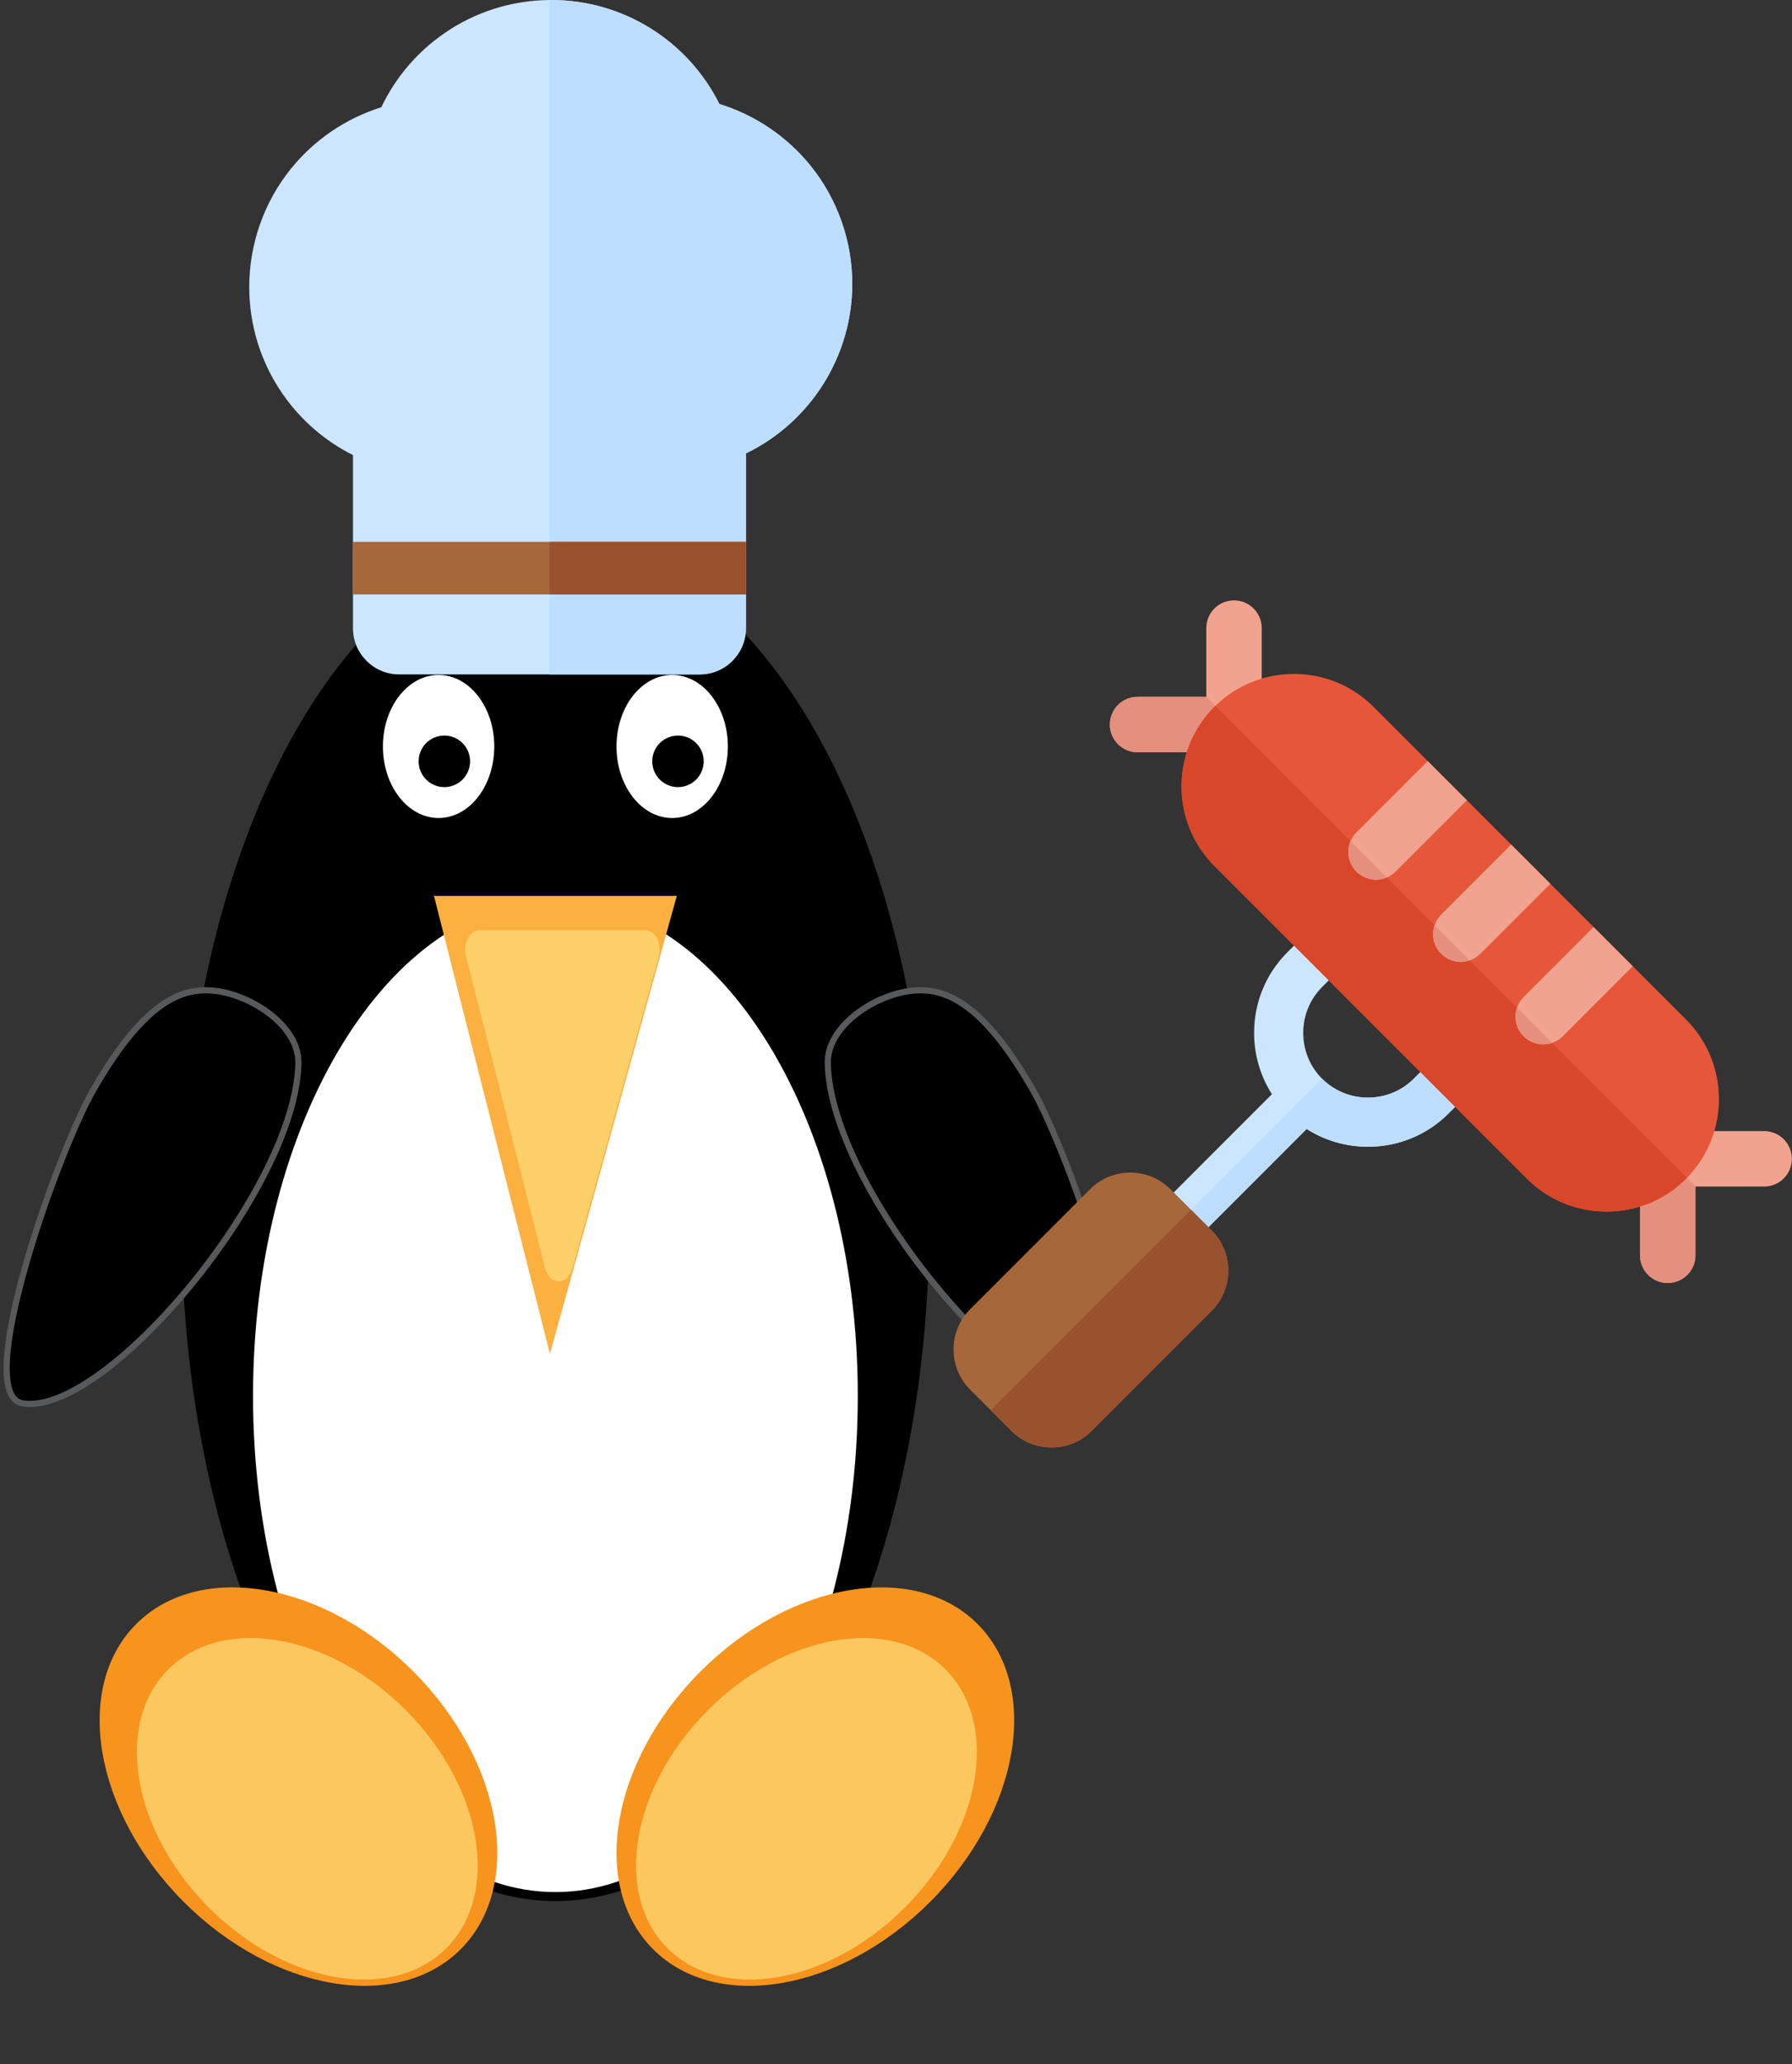 <svg width="218" height="251" viewBox="0 0 218 251" fill="none" xmlns="http://www.w3.org/2000/svg">
    <rect x="0" y="0" width="218" height="251" fill="#333333" stroke="none"/>
    <g clip-path="url(#clip0)">
        <path d="M67.569 230.536C92.353 230.536 112.445 193.776 112.445 148.429C112.445 103.082 92.353 66.322 67.569 66.322C42.785 66.322 22.693 103.082 22.693 148.429C22.693 193.776 42.785 230.536 67.569 230.536Z" fill="black" stroke="black" stroke-width="1.225" stroke-miterlimit="10" />
        <path d="M67.566 230.537C88.148 230.537 104.832 203.316 104.832 169.738C104.832 136.16 88.148 108.94 67.566 108.94C46.985 108.94 30.301 136.16 30.301 169.738C30.301 203.316 46.985 230.537 67.566 230.537Z" fill="white" stroke="black" stroke-width="0.961" stroke-miterlimit="10" />
        <path d="M56.046 237.002C63.765 229.272 61.185 214.154 50.284 203.237C39.383 192.319 24.289 189.735 16.57 197.466C8.852 205.197 11.431 220.314 22.332 231.231C33.233 242.149 48.327 244.733 56.046 237.002Z" fill="#F7941D" />
        <path d="M52.796 108.933L66.903 164.619L82.333 108.933H52.796Z" fill="#FBB040" />
        <path opacity="0.67" d="M56.686 116.21L66.314 154.216C66.845 156.307 69.03 156.353 69.609 154.278L80.141 116.272C80.572 114.737 79.724 113.099 78.505 113.099H58.344C57.142 113.099 56.303 114.686 56.686 116.21Z" fill="#FFE07F" />
        <path opacity="0.67" d="M54.3 236.878C60.917 230.251 58.708 217.293 49.365 207.935C40.022 198.578 27.083 196.365 20.466 202.992C13.848 209.62 16.058 222.578 25.401 231.936C34.744 241.293 47.683 243.506 54.3 236.878Z" fill="#FFE07F" />
        <path d="M113.164 231.234C124.065 220.317 126.645 205.199 118.926 197.469C111.207 189.738 96.113 192.322 85.212 203.239C74.311 214.157 71.731 229.274 79.45 237.005C87.169 244.735 102.263 242.152 113.164 231.234Z" fill="#F7941D" />
        <path opacity="0.67" d="M110.09 231.932C119.433 222.575 121.643 209.616 115.025 202.989C108.408 196.361 95.469 198.574 86.126 207.932C76.783 217.289 74.573 230.247 81.191 236.875C87.808 243.502 100.747 241.289 110.09 231.932Z" fill="#FFE07F" />
        <path d="M53.356 99.463C57.096 99.463 60.129 95.569 60.129 90.766C60.129 85.962 57.096 82.068 53.356 82.068C49.615 82.068 46.583 85.962 46.583 90.766C46.583 95.569 49.615 99.463 53.356 99.463Z" fill="white" />
        <path d="M54.056 95.706C55.784 95.706 57.186 94.302 57.186 92.57C57.186 90.839 55.784 89.436 54.056 89.436C52.327 89.436 50.925 90.839 50.925 92.57C50.925 94.302 52.327 95.706 54.056 95.706Z" fill="black" />
        <path d="M25.731 120.434C22.116 120.175 17.567 121.688 11.348 132.529C6.999 140.115 -3.526 169.634 2.76 170.637C12.857 172.247 36.028 144.505 36.301 129.256C36.389 124.679 30.359 120.766 25.731 120.434Z" fill="black" stroke="#58595B" stroke-width="0.75" stroke-miterlimit="10" />
        <path d="M111.272 120.434C114.888 120.175 119.435 121.688 125.655 132.529C130.003 140.115 140.529 169.634 134.242 170.637C124.146 172.247 100.975 144.505 100.701 129.256C100.613 124.679 106.643 120.766 111.272 120.434Z" fill="black" stroke="#58595B" stroke-width="0.75" stroke-miterlimit="10" />
        <path d="M81.771 99.463C85.511 99.463 88.544 95.569 88.544 90.766C88.544 85.962 85.511 82.068 81.771 82.068C78.03 82.068 74.998 85.962 74.998 90.766C74.998 95.569 78.03 99.463 81.771 99.463Z" fill="white" />
        <path d="M82.477 95.706C84.206 95.706 85.607 94.302 85.607 92.57C85.607 90.839 84.206 89.436 82.477 89.436C80.748 89.436 79.347 90.839 79.347 92.57C79.347 94.302 80.748 95.706 82.477 95.706Z" fill="black" />
    </g>
    <g clip-path="url(#clip1)">
        <path d="M103.679 34.521C103.679 43.344 98.566 51.348 90.741 55.13V76.395C90.741 79.486 88.225 82 85.134 82H48.549C45.458 82 42.942 79.486 42.942 76.395V55.336C39.553 53.636 36.64 51.127 34.44 47.982C31.745 44.129 30.322 39.599 30.322 34.883C30.322 29.689 32.109 24.601 35.356 20.56C38.206 17.015 42.077 14.386 46.387 13.04C48.095 9.448 50.703 6.374 54.001 4.082C57.784 1.451 62.222 0.043 66.843 0.002C66.911 0 66.981 0 67.049 0C75.775 0 83.653 4.919 87.516 12.648C91.84 13.98 95.73 16.596 98.598 20.143C101.874 24.195 103.679 29.301 103.679 34.521Z" fill="#CCE6FF" />
        <path d="M103.678 34.521C103.678 43.344 98.566 51.348 90.741 55.13V76.395C90.741 79.486 88.225 82 85.134 82H66.842V0.002C66.91 0 66.981 0 67.049 0C75.775 0 83.653 4.919 87.515 12.648C91.84 13.98 95.73 16.596 98.597 20.143C101.874 24.195 103.678 29.301 103.678 34.521Z" fill="#BDDEFF" />
        <path d="M90.742 65.886H42.943V72.277H90.742V65.886Z" fill="#A6673A" />
        <path d="M90.742 65.886H66.841V72.277H90.742V65.886Z" fill="#99522E" />
    </g>
    <g clip-path="url(#clip2)">
        <path d="M189.125 118.252C187.957 117.084 186.066 117.084 184.898 118.252L171.989 131.162C170.508 132.642 168.528 133.456 166.413 133.458C164.299 133.456 162.318 132.642 160.837 131.162C159.357 129.681 158.543 127.7 158.543 125.587C158.543 123.471 159.358 121.492 160.839 120.012L173.748 107.102C174.916 105.934 174.915 104.042 173.748 102.876C172.581 101.708 170.69 101.708 169.522 102.876L156.613 115.785C154.002 118.396 152.565 121.875 152.565 125.586C152.565 128.274 153.323 130.84 154.73 133.043L141.823 145.95C141.186 146.587 141.186 147.618 141.823 148.255L143.746 150.178C144.381 150.813 145.412 150.813 146.049 150.176L158.956 137.269C161.16 138.676 163.725 139.433 166.413 139.433C170.124 139.433 173.605 137.998 176.215 135.388L189.125 122.478C190.293 121.31 190.291 119.419 189.125 118.252Z" fill="#CCE6FF" />
        <path d="M189.125 118.252C187.957 117.084 186.066 117.084 184.899 118.252L171.989 131.161C170.508 132.642 168.528 133.456 166.413 133.458C164.299 133.456 162.318 132.642 160.838 131.161L156.611 135.387L142.783 149.216L143.745 150.178C144.381 150.813 145.412 150.813 146.049 150.177L158.956 137.269C161.16 138.677 163.725 139.434 166.413 139.434C170.124 139.434 173.605 137.998 176.215 135.388L189.125 122.478C190.293 121.31 190.291 119.418 189.125 118.252Z" fill="#BDDEFF" />
        <path d="M147.402 159.388L132.812 173.978C131.509 175.282 129.773 176 127.922 176C126.071 176 124.335 175.282 123.032 173.978L118.021 168.968C116.717 167.666 116 165.929 116 164.078C116 162.227 116.717 160.49 118.02 159.187L132.61 144.597C133.913 143.294 135.65 142.577 137.501 142.577C139.351 142.575 141.088 143.295 142.391 144.598L147.402 149.609C148.705 150.912 149.424 152.648 149.424 154.499C149.423 156.35 148.705 158.085 147.402 159.388Z" fill="#A6673A" />
        <path d="M147.402 159.388L132.812 173.978C131.509 175.281 129.773 176 127.922 176C126.071 176 124.336 175.281 123.032 173.978L120.528 171.474L144.898 147.104L147.402 149.609C148.705 150.912 149.424 152.647 149.424 154.498C149.424 156.349 148.705 158.085 147.402 159.388Z" fill="#99522E" />
    </g>
    <g clip-path="url(#clip3)">
        <path d="M202.881 156C203.812 156 204.656 155.624 205.264 155.015C205.874 154.405 206.251 153.561 206.251 152.63V144.271H206.292H214.609C215.541 144.271 216.384 143.895 216.995 143.285C217.605 142.674 217.981 141.831 217.981 140.9C217.983 139.039 216.474 137.529 214.611 137.529L202.882 137.531C202.881 137.529 202.881 137.529 202.881 137.529C202.719 137.529 202.56 137.545 202.401 137.568C201.671 137.671 201.018 138.009 200.519 138.499C199.896 139.109 199.51 139.959 199.51 140.9C199.509 140.901 199.509 140.901 199.51 140.903V152.63C199.51 154.492 201.02 156.002 202.881 156Z" fill="#F2A38F" />
        <path d="M202.881 156C203.812 156 204.656 155.624 205.264 155.015C205.875 154.405 206.251 153.561 206.251 152.63V144.271H206.292L200.52 138.499C199.897 139.109 199.511 139.959 199.511 140.9C199.509 140.901 199.509 140.901 199.511 140.903V152.63C199.51 154.492 201.02 156.002 202.881 156Z" fill="#E5907F" />
        <path d="M138.389 91.471H150.12C151.051 91.471 151.893 91.093 152.503 90.483C153.113 89.873 153.492 89.03 153.492 88.099L153.49 76.37C153.49 74.508 151.98 72.998 150.12 73C148.259 72.998 146.749 74.508 146.749 76.37V84.729H138.391C136.529 84.729 135.019 86.239 135.019 88.101C135.019 89.96 136.529 91.469 138.389 91.471Z" fill="#F2A38F" />
        <path d="M138.389 91.471H150.119C151.051 91.471 151.893 91.092 152.503 90.482L146.749 84.728H138.391C136.529 84.728 135.019 86.238 135.019 88.101C135.019 89.96 136.528 91.469 138.389 91.471Z" fill="#E5907F" />
        <path d="M147.736 105.292L185.763 143.319C191.098 148.654 199.78 148.654 205.114 143.319C205.152 143.281 205.189 143.245 205.225 143.205C210.447 137.863 210.41 129.264 205.114 123.968L167.087 85.941C161.789 80.643 153.193 80.608 147.85 85.83C147.811 85.867 147.774 85.903 147.736 85.941C142.402 91.275 142.4 99.956 147.736 105.292Z" fill="#E6563A" />
        <path d="M147.736 105.292L185.763 143.32C191.098 148.654 199.78 148.654 205.114 143.32C205.153 143.281 205.189 143.245 205.226 143.205L147.851 85.83C147.811 85.867 147.774 85.903 147.736 85.941C142.402 91.275 142.4 99.957 147.736 105.292Z" fill="#D9472B" />
        <path d="M185.353 125.996C186.292 126.935 187.648 127.204 188.824 126.803C189.299 126.643 189.742 126.374 190.12 125.996L198.631 117.485L193.864 112.718L185.353 121.229C184.975 121.607 184.707 122.051 184.546 122.526C184.147 123.703 184.416 125.059 185.353 125.996Z" fill="#F2A38F" />
        <path d="M175.326 115.969C176.264 116.907 177.619 117.175 178.797 116.776C179.272 116.616 179.715 116.347 180.094 115.969L188.604 107.458L183.838 102.691L175.327 111.202C174.948 111.581 174.68 112.024 174.519 112.499C174.119 113.675 174.387 115.03 175.326 115.969Z" fill="#F2A38F" />
        <path d="M165.014 105.974C166.015 106.976 167.488 107.215 168.715 106.694C169.102 106.529 169.465 106.29 169.781 105.974L178.451 97.305L173.684 92.538L165.014 101.207C164.698 101.523 164.459 101.886 164.294 102.274C163.773 103.5 164.014 104.975 165.014 105.974Z" fill="#F2A38F" />
        <path d="M185.353 125.995C186.292 126.934 187.648 127.203 188.824 126.802L184.546 122.525C184.147 123.702 184.416 125.058 185.353 125.995Z" fill="#E5907F" />
        <path d="M175.326 115.969C176.264 116.906 177.619 117.175 178.797 116.776L174.519 112.499C174.119 113.674 174.387 115.03 175.326 115.969Z" fill="#E5907F" />
        <path d="M168.714 106.694L164.294 102.273C163.772 103.5 164.014 104.974 165.013 105.974C166.015 106.975 167.488 107.215 168.714 106.694Z" fill="#E5907F" />
    </g>
    <defs>
        <clipPath id="clip0">
            <rect width="137" height="186" fill="white" transform="translate(0 65)" />
        </clipPath>
        <clipPath id="clip1">
            <rect width="82" height="82" fill="white" transform="translate(26)" />
        </clipPath>
        <clipPath id="clip2">
            <rect width="74" height="74" fill="white" transform="translate(116 102)" />
        </clipPath>
        <clipPath id="clip3">
            <rect width="83" height="83" fill="white" transform="matrix(-1 0 0 1 218 73)" />
        </clipPath>
    </defs>
</svg>
    